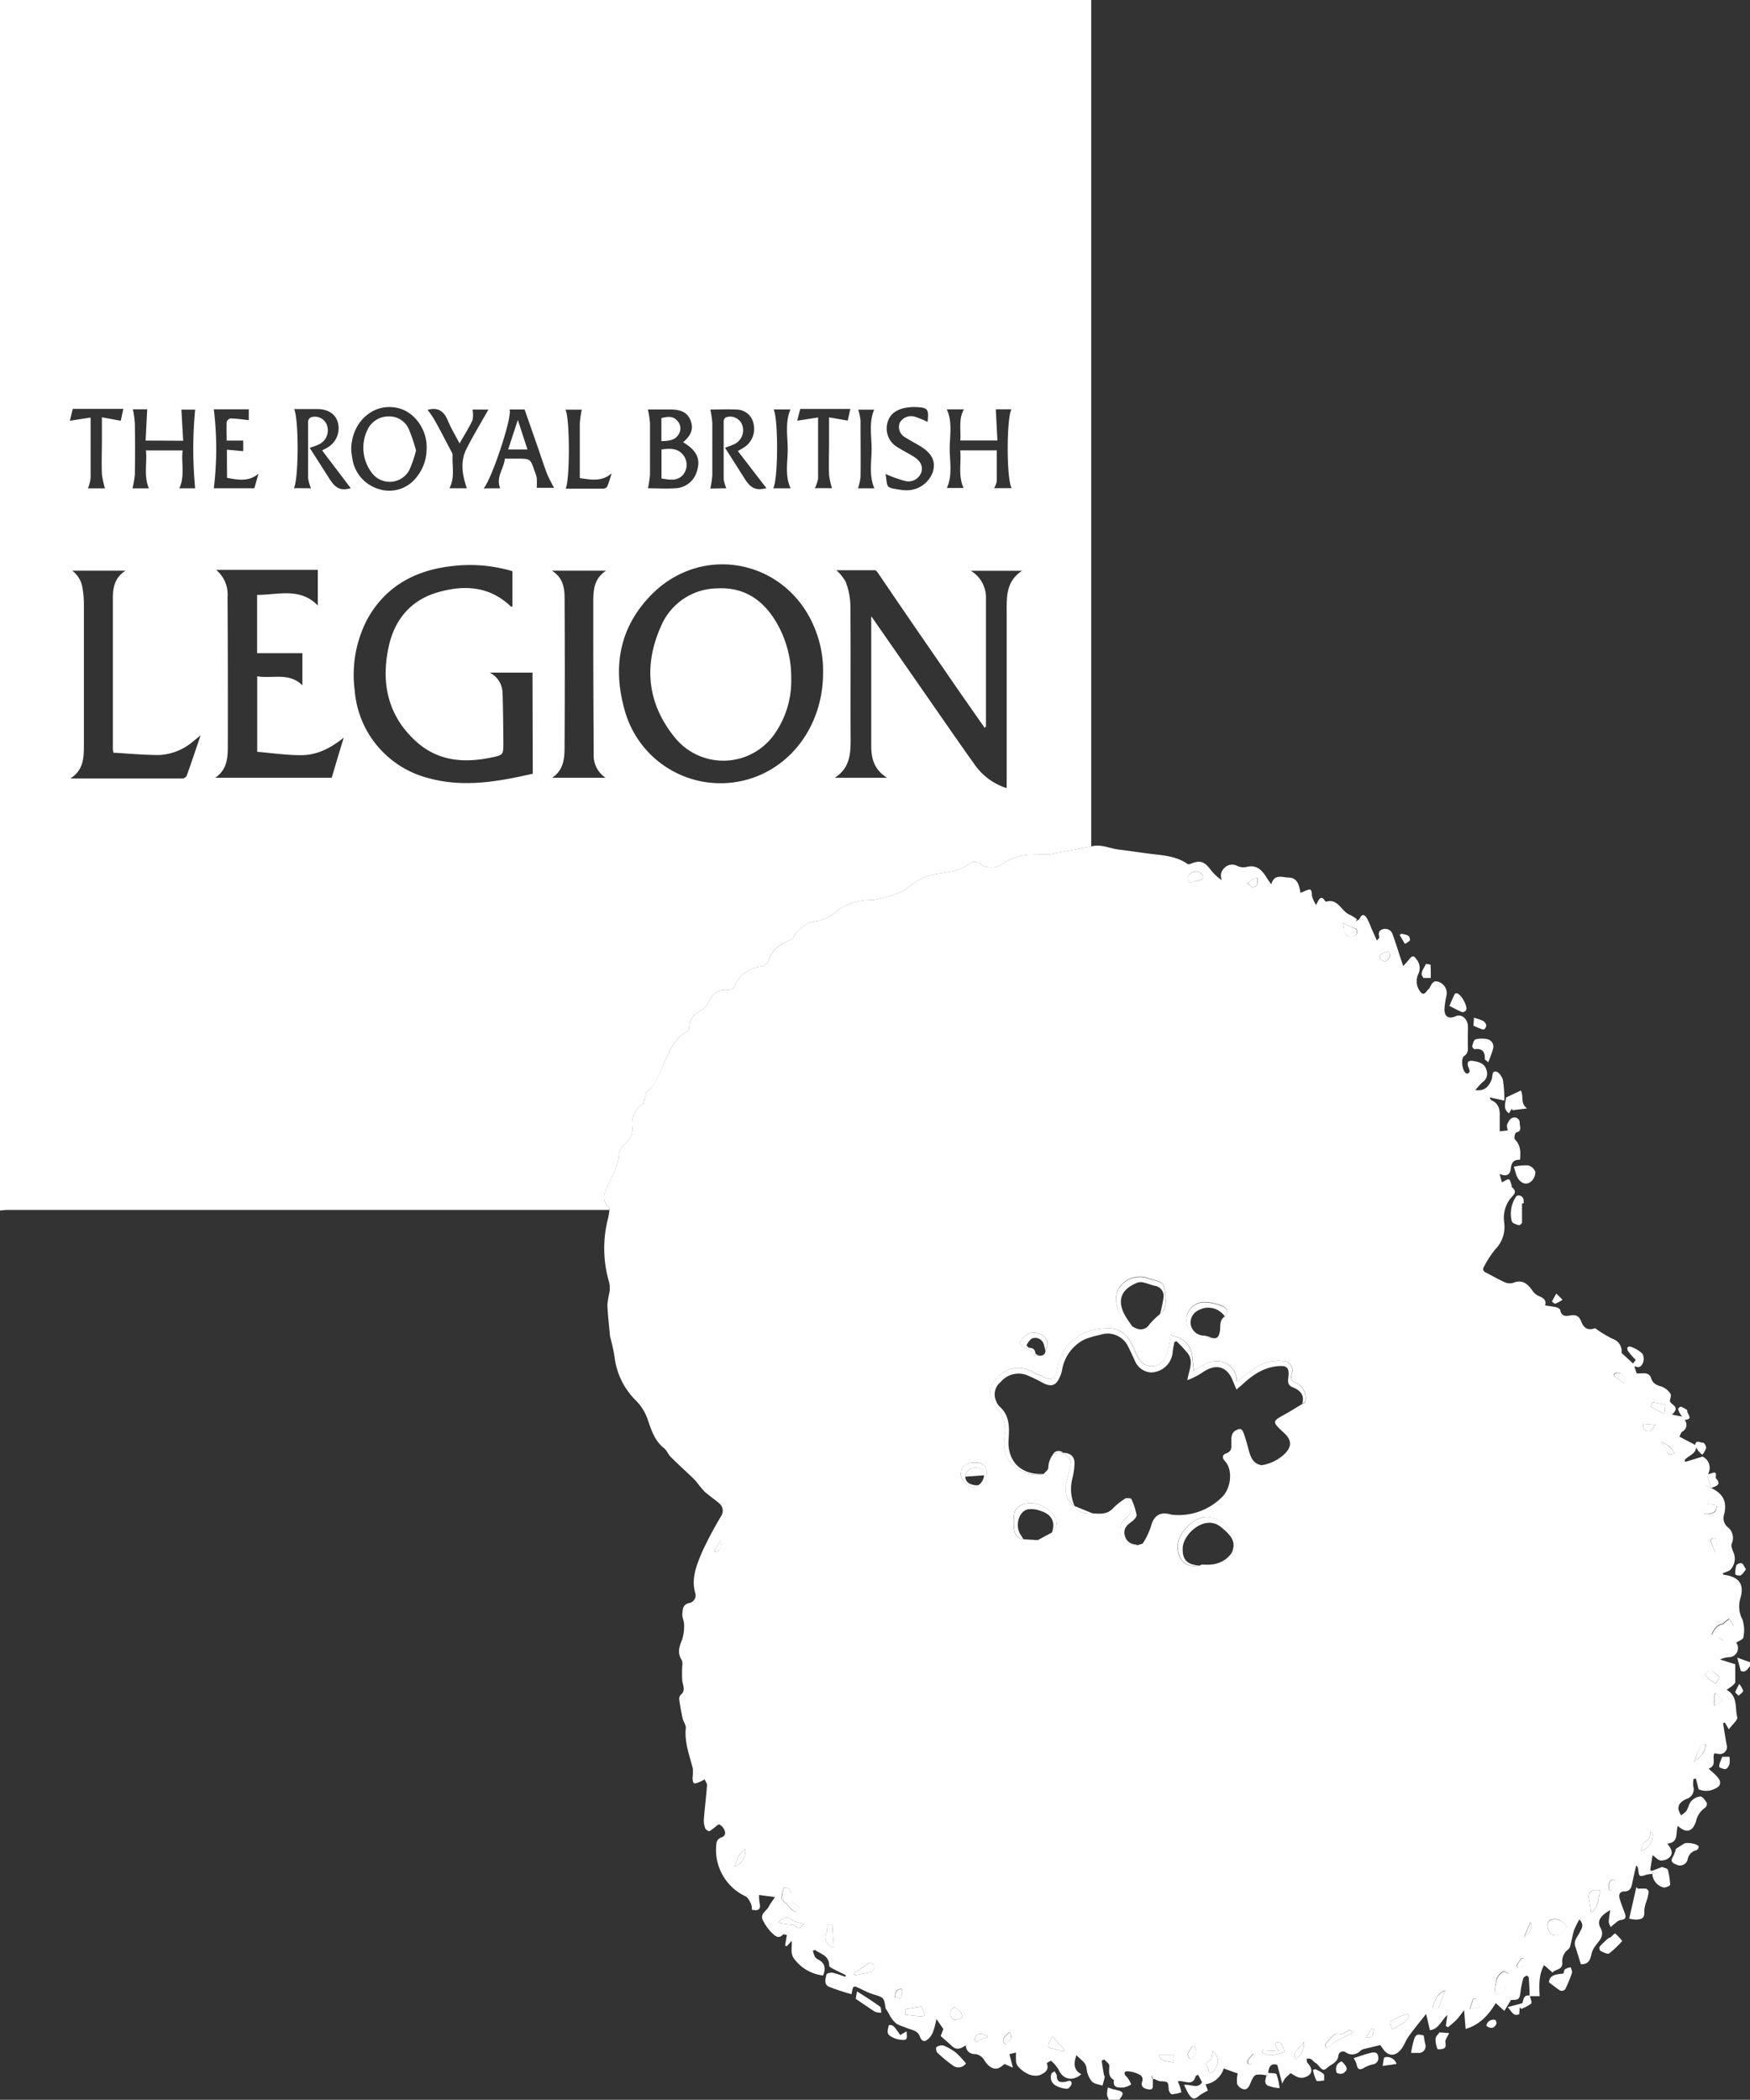 <svg fill="white" id="Layer_1" data-name="Layer 1" xmlns="http://www.w3.org/2000/svg" viewBox="0 0 330.24 396.24"><rect x="0" y="0" width="330.24" height="396.24" fill="#333333" stroke="none"/><defs><style></style></defs><title>rbl</title><path class="cls-1" d="M115,228.32c-.51,0-1,0-1.55,0H1.54c-.51,0-1,.07-1.54.11V0H205.92c0,.4,0,.8,0,1.2V158.55c0,.4,0,.79,0,1.19l-7.6,1.43a2.09,2.09,0,0,1-.34.08c-1.41,0-2.83,0-4.23.08a10.34,10.34,0,0,0-4.53,1.68,3.67,3.67,0,0,1-4.05.15,1.81,1.81,0,0,0-2.38-.08c-1.7,1.32-3.7,1.44-5.71,1.8a10.91,10.91,0,0,0-5.62,2.51,7.76,7.76,0,0,1-2.53,1.38,33,33,0,0,1-3.28.89,3.9,3.9,0,0,1-1,.18,10.88,10.88,0,0,0-7.21,2.43,5.87,5.87,0,0,1-2.73,1.45,6.08,6.08,0,0,0-4.92,3.05,1.54,1.54,0,0,1-.7.66c-1.8.77-3.42,1.67-4,3.78a2,2,0,0,1-1.33,1.16,6.2,6.2,0,0,0-5.19,3.86,1.47,1.47,0,0,1-1.17.64,3.12,3.12,0,0,0-3.51,2,4,4,0,0,1-1.44,1.69c-1.38.79-2.42,1.68-2.36,3.43a.83.83,0,0,1-.38.63c-2.6,1.4-3.49,4-4.59,6.46-.8,1.76-1.34,3.62-3,4.88-.27.22-.3.75-.43,1.14s-.09,1-.35,1.15a4.57,4.57,0,0,0-2,4.52,3.5,3.5,0,0,1-1.23,2.94,3.86,3.86,0,0,0-1.35,2.15c-.09,2.62-1.7,4.62-2.5,6.93a2.51,2.51,0,0,0,.57,3C114.94,227.9,115,228.13,115,228.32ZM155.32,127a20.91,20.91,0,0,0-1.48-8.2c-5.09-13.07-21.21-16.52-31-6.48-5.94,6.08-7.24,13.52-5,21.55a18.75,18.75,0,0,0,25.24,12.53C150.53,143.33,155.32,135.73,155.32,127Zm9.12-10.68,11.71,16.86c2.56,3.67,5.09,7.36,7.7,11a11.7,11.7,0,0,0,6.12,4.55v-1.42q0-15.94,0-31.9c0-2.84-.12-5.72,2.91-7.7h-9.69a5.85,5.85,0,0,1,2.87,5.24q0,12.06,0,24.1c0,.08-.13.16-.25.3-2.7-3.88-5.39-7.69-8-11.54C173.71,119.9,169.67,114,165.6,108c-.12-.17-.34-.39-.52-.39-2.38,0-4.76,0-7.25,0a8.66,8.66,0,0,1,1.74,2.14,13.41,13.41,0,0,1,.9,4.27c.09,8.39,0,16.79.05,25.18,0,2.84,0,5.64-3,7.58h9.89c-2.46-1.53-3-3.66-3-6q0-11.86,0-23.74C164.37,116.89,164.4,116.74,164.44,116.33Zm-63.95,10.61H92.41a4.4,4.4,0,0,1,2.43,3.93c.1,3.08.12,6.15.15,9.23,0,2.37,0,2.39-2.32,2.87-5.08,1.05-9.91.7-14-2.91-5.31-4.72-6.77-10.78-5.42-17.53,1-5.26,4-9.18,9.32-10.73,5-1.46,9.81-1.21,13.85,2.68,0,0,.14,0,.28,0v-6c0-.23,0-.47,0-.68a28,28,0,0,0-11.05-1c-7.08.71-12.86,3.71-16.39,10.16a22.64,22.64,0,0,0-2.32,13.36,18.56,18.56,0,0,0,14,16.55c6.64,1.82,13.13.61,19.6-.85ZM64.86,139.21c-2.42,1.93-5,3.32-8.11,3.3-2.73,0-5.47-.41-8.21-.64V127.62c2.91.49,6-.8,8.52,1.71v-6.07H48.52v-11c4,0,8.09-1.45,11.45,2v-6.72H40.78a6,6,0,0,1,2.16,5.11q.08,13.73.05,27.47c0,2.45.09,5-2.39,6.65h22C63.34,144.24,64.1,141.72,64.86,139.21ZM13.63,107.69a5,5,0,0,1,1.95,3.36,16.82,16.82,0,0,1,.25,2.74c0,9,0,18,0,27,0,2.26-.1,4.56-2.55,6.11,7.25,0,14.2,0,21.14,0a1,1,0,0,0,.8-.48c.87-2.42,1.69-4.87,2.64-7.66l-1.36,1.1A10.64,10.64,0,0,1,30,142.48c-2.86,0-5.72-.28-8.6-.44a7,7,0,0,1-.1-.83c0-9.43,0-18.86,0-28.3,0-2,.31-3.89,2.39-5.22Zm90.51,0c2.07,1.29,2.39,3.17,2.4,5.11q.08,13.85,0,27.7c0,2.3,0,4.68-2.34,6.27h10.07a5.08,5.08,0,0,1-2.23-4.58q-.1-14.32-.08-28.66c0-2.14.11-4.34,2.42-5.84ZM66.27,84.86a15.34,15.34,0,0,0,.22,1.66,7.08,7.08,0,0,0,5.09,5.8,6.46,6.46,0,0,0,6.92-2.14,8.46,8.46,0,0,0,2-5.27c.26-3.58-2.1-7.09-5.33-7.89C70.58,75.88,66.32,79.51,66.27,84.86Zm56,7.28c1.61,0,3.41.12,5.19,0a4.41,4.41,0,0,0,4.09-3.34c.68-2.25-.1-3.81-2.64-5.35,1.54-1.31,2-2.56,1.42-4.07s-1.75-2.08-3.69-2.1c-1.52,0-3,0-4.37,0a19,19,0,0,1,.39,2.58c0,3.24,0,6.48,0,9.71A20.93,20.93,0,0,1,122.28,92.14Zm-94.79-9,.3-5.9H25.08a20.73,20.73,0,0,1,.37,2.66q.07,4.78,0,9.59A17.61,17.61,0,0,1,25,92.16H28.1c-1-2.34-.31-4.77-.56-7.16h6.92c-.28,2.42.48,4.84-.63,7.15h3a77.56,77.56,0,0,1,0-14.85h-2.6l.34,5.87Zm160.44-5.9.3,5.88h-7c.15-2-.37-4,.67-5.87h-3.22c1.11,2.41.55,5,.55,7.43s.56,5-.54,7.41h3.16c-1.07-2.34-.41-4.74-.63-7.1h6.89c0,2,0,3.92,0,5.83a4.13,4.13,0,0,1-.51,1.3h3.33c-1-1.58-1-13.1-.05-14.88Zm-50.85,14.9a6.79,6.79,0,0,1-.51-1.72c0-3.64,0-7.28,0-10.91a1,1,0,0,1,.39-.74,2.42,2.42,0,0,1,3.22,1.81,2.9,2.9,0,0,1-1.77,3.31c-.45.21-.93.36-1.58.61,1.32,2.06,2.54,4,3.81,6,1.18,1.76,2.11,2.08,4,1.62q-2.61-3.39-5.39-7c.57-.34.92-.52,1.24-.74a4.13,4.13,0,0,0,1.72-4.4A3.27,3.27,0,0,0,139,77.29c-1.7-.09-3.42,0-4.95,0a20.74,20.74,0,0,1,.37,2.54c0,3.28,0,6.55,0,9.83a17.39,17.39,0,0,1-.38,2.53Zm-78.39,0a8.05,8.05,0,0,1-.54-1.92c0-3.56,0-7.12,0-10.68a1.05,1.05,0,0,1,.49-.77,2.4,2.4,0,0,1,3.15,1.76A2.92,2.92,0,0,1,60,83.94c-.45.21-.93.35-1.55.58,1.33,2.08,2.56,4,3.83,6,1.18,1.77,2.1,2.08,3.92,1.62L60.79,85c.59-.33.92-.48,1.21-.67a4.2,4.2,0,0,0,1.75-4.62c-.44-1.57-1.82-2.49-3.79-2.51-1.47,0-3,0-4.45,0,.91,2,.85,13.34-.06,14.92Zm35.72,0c-.89-2.09.71-3.69.87-5.59h2.26c2.57,0,2.57,0,3.37,2.4a6,6,0,0,1,.39,1.25,16.34,16.34,0,0,1,0,1.85h3.28a25.88,25.88,0,0,1-1.29-2.51c-.64-1.67-1.18-3.38-1.77-5.07L99,77.28H96.16c.56,1.28-3.24,12.84-4.88,14.88a4.7,4.7,0,0,0,.47,0Zm72.7-2.75c.49,2.81-.16,2.58,3.22,3.1a1.81,1.81,0,0,0,.23,0A5.22,5.22,0,0,0,176,89.15c.68-2.1-.13-3.68-2.62-5.12-.87-.5-1.76-1-2.58-1.51a2.22,2.22,0,0,1-1-2.77,2.49,2.49,0,0,1,2.79-1.13,18.14,18.14,0,0,1,2.45,1c.27-2.49.07-2.74-2.45-2.81a8.5,8.5,0,0,0-1.67.14c-2,.37-3.17,1.39-3.51,3.09a4.08,4.08,0,0,0,2,4.38c1,.63,2,1.12,3,1.74,1.34.84,1.81,1.89,1.44,3a2.58,2.58,0,0,1-3,1.62A25.61,25.61,0,0,1,167.11,89.45ZM42.82,84.86l3.08.28v-2H42.77c0-1.22-.05-2.37,0-3.52a1,1,0,0,1,.7-.65c1.17,0,2.35.2,3.48.32V77.24h-6.6a61.38,61.38,0,0,1,0,14.9H48l.78-2.75c-1.86,1.57-3.88,1.16-5.94.78ZM13.19,79.4l3.91-.61c0,4,0,7.72,0,11.43a8.16,8.16,0,0,1-.5,1.94h3.21a16.16,16.16,0,0,1-.58-2.67c-.09-2.11,0-4.23,0-6.35V78.75l3.56.65.48-2.24H13.73Zm67.5-2.05A17.94,17.94,0,0,1,81.85,79C83,81,84.07,83.12,85.17,85.2a1.37,1.37,0,0,1,.24.66c-.12,2.1.48,4.27-.6,6.28H88.1c-.87-2.51-1.3-5-.06-7.46s2.7-4.86,4.13-7.39h-3a5.35,5.35,0,0,1,0,2c-.68,1.46-1.56,2.83-2.45,4.39-.81-1.57-1.65-2.93-2.24-4.39C83.73,77.53,82.59,76.81,80.69,77.35Zm73.08,14.77H157a15.5,15.5,0,0,1-.55-2.49c-.08-2,0-4,0-6V78.76l3.53.61.48-2.2h-9.45l-.57,2.22,3.94-.61c0,4,0,7.79,0,11.54A7.09,7.09,0,0,1,153.77,92.12Zm-44.36-1.9c0-3.51,0-6.9,0-10.29a19,19,0,0,1,.38-2.62H106.7c.84,1.45.87,13,.06,14.9,2.37,0,4.73,0,7.08,0a.93.93,0,0,0,.75-.39c.33-.81.57-1.66.84-2.5C113.59,90.93,111.56,90.54,109.41,90.22ZM165,92.15c-1.05-2.44-.52-5-.52-7.43s-.54-5,.48-7.41h-3a10.76,10.76,0,0,1,.43,2.07c0,3.55.05,7.1,0,10.65a10.41,10.41,0,0,1-.48,2.12ZM146,77.27c.9,2,.84,13.28-.09,14.88h3.29c-1.13-2.39-.54-4.93-.55-7.39s-.53-5,.51-7.49Z" transform="translate(0)"/><path class="cls-2" d="M209.28,396.24a2.91,2.91,0,0,1-.38-.95,7.23,7.23,0,0,1,.17-1.38l1.05.38c.11,0,.24,0,.35.06,1.61.33,1.73.64.73,1.89Z" transform="translate(0)"/><path class="cls-3" d="M330.24,314.4c-.47.52-.78,1.33-1.74.92-.2-.73-.39-1.46-.67-2.51l2.41.87Z" transform="translate(0)"/><path class="cls-4" d="M115,228.32c0-.19-.06-.42-.18-.54a2.51,2.51,0,0,1-.57-3c.8-2.31,2.41-4.31,2.5-6.93a3.86,3.86,0,0,1,1.35-2.15,3.5,3.5,0,0,0,1.23-2.94,4.57,4.57,0,0,1,2-4.52c.26-.17.23-.76.35-1.15s.16-.92.43-1.14c1.63-1.26,2.17-3.12,3-4.88,1.1-2.43,2-5.06,4.59-6.46a.83.83,0,0,0,.38-.63c-.06-1.75,1-2.64,2.36-3.43a4,4,0,0,0,1.44-1.69,3.12,3.12,0,0,1,3.51-2,1.47,1.47,0,0,0,1.17-.64,6.2,6.2,0,0,1,5.19-3.86,2,2,0,0,0,1.33-1.16c.61-2.11,2.23-3,4-3.78a1.54,1.54,0,0,0,.7-.66,6.08,6.08,0,0,1,4.92-3.05,5.87,5.87,0,0,0,2.73-1.45,10.88,10.88,0,0,1,7.21-2.43,3.9,3.9,0,0,0,1-.18,33,33,0,0,0,3.28-.89,7.76,7.76,0,0,0,2.53-1.38,10.91,10.91,0,0,1,5.62-2.51c2-.36,4-.48,5.71-1.8a1.81,1.81,0,0,1,2.38.08,3.67,3.67,0,0,0,4.05-.15,10.34,10.34,0,0,1,4.53-1.68c1.4-.12,2.82-.05,4.23-.08a2.09,2.09,0,0,0,.34-.08l7.6-1.43c1.82-.51,3.47.38,5.21.59s3.65.5,5.48.74c2.59.35,5.27.39,7.52,2,.11.08.38,0,.55-.05,1.78-.74,2.62-.45,3.78,1.11a9.36,9.36,0,0,0,2.13,2,2,2,0,0,1,.55-2.4,2,2,0,0,1,2.31-.33,2.8,2.8,0,0,0,1.72.23c1.92-.52,2.94.52,3.83,1.94.26.42.56.82.92,1.33.52-2.06,2.13-1.31,3.27-1.28,1.61,0,2,1.4,2.23,2.89l.81-.35c1.2-.51,1.28-.4,1.37.93a6.06,6.06,0,0,0,.77,1.71c.53-1.1.9-2,1.72-.74,0,.05.14.12.2.1,2.28-.64,2.83,1.86,4.43,2.47a7.86,7.86,0,0,1,1.37.86l-.23.41c.27-.2.66-.35.77-.61.41-.94.92-.62,1.28-.08a12.7,12.7,0,0,1,.85,1.87c.33.75.67,1.5,1.09,2.43.3-.4.49-.55.46-.64-.25-.8-.08-1.38.81-1.55a1.47,1.47,0,0,1,1.69,1c.69,1.92,1.27,3.87,2,6l.84-.94c.3-.32.56-.78.92-.88s.63.42.88.72a2.59,2.59,0,0,1,.15,2.71,3.24,3.24,0,0,0,.22,2.92c.55.88.94.91,1.52.08.14-.19.37-.33.47-.53.4-.81.76-1.59,1.91-1a2.23,2.23,0,0,1,1.23,2.6,16,16,0,0,0-.36,2.46c0,1.43.83,1.92,2.13,1.32,1-.45,2.1.34,2.28,1.65a10.1,10.1,0,0,1,0,1.55c0,.73,0,1.47,0,2.2s.18,1.54-.69,2.11c-.68.46-.38,2.76.35,3.26a.48.48,0,0,0,.43,0,.64.64,0,0,0,.27-.45,4.67,4.67,0,0,0-.28-.76c-.28-.93,0-1.27,1-1.1s2.09.42,2.44,1.7a1.93,1.93,0,0,1-.74,2.29,11.52,11.52,0,0,0-1.35,1.5c1.57.21,2.48-.51,3.06-2,.21-.55,0-1.65.83-1.51.53.08,1.17,1,1.31,1.62a25.83,25.83,0,0,1,.27,3.87l-2.77-.62c.12.25.16.47.28.52,1.45.61,1.67,1.81,1.61,3.18,0,.88,0,1.75,0,2.71l1.5-.16c-.05-.44-.22-.84-.1-1.12.2-.47.51-1.08.92-1.23a1,1,0,0,1,1.45,1c0,.6.51,1.49-.69,1.73a1.56,1.56,0,0,0-.26,1.26c1.13,1.1,1.16,2.4,1,3.89-1.14-.06-1.62.5-1.73,1.66-.09,1-.7,1.68-2.12,1,.2.7.33,1.18.45,1.59.56-.26,1-.61,1.29-.55s.36.65.51,1c.06.14,0,.39.07.46,1.21,1,.21,1.51-.36,2.26a6,6,0,0,0-1.09,4.39,6,6,0,0,1-1.68,5.09,18.73,18.73,0,0,0-2.22,3.46.63.63,0,0,0,.22.8c1.25.65,2.47,1.35,3.75,1.93a2.27,2.27,0,0,0,1.61.14c1.75-.72,2.73.18,3.65,1.46a2.93,2.93,0,0,0,1.15,1c.87.36,1.56.76,1.24,1.8.79.13,1.49.19,2.17.36.27.07.66.31.7.53.2,1.18,1,1.16,1.86,1s1.64-.06,2.07,1.1c.56,1.49,1.45,1.73,2.64,1.3a23.14,23.14,0,0,0,3.28,2,2.46,2.46,0,0,1,1.71,2.67l2.25,2.07.22.63.38,1.15c1,.14,2.29-.45,2.74.94.34,1,1,1.29,2,1.57a3.69,3.69,0,0,1,1.63,1.31c.21.27,0,.86-.1,1.3,0,.86,2.19,1.08.38,2.67l2.2.42,0,0,.25.63h0a1.44,1.44,0,0,1-.47,2.15c-.28.17-.38.62-.56.95l.94.5,2.21,1.16,0,.06c.15,1.58-1.49,1.8-2.18,2.74l.14.31,3.25-1a2.34,2.34,0,0,1,1,3.35h0c-1.23,1.55-1.13,1.87.85,2.68h0c1.94,1,2.84,2.39,2.23,4.87a2.21,2.21,0,0,0,.62,2.37,2.61,2.61,0,0,1,.81,3.18c-.2.47.19,1.24.41,1.83a3,3,0,0,1-.8,3.2,6.5,6.5,0,0,1-1.25.49l0,.3c.41.08.82.13,1.21.24,2.11.6,2.78,1.94,2,4.47a5.28,5.28,0,0,0,.47,3.8,6.81,6.81,0,0,1,.16,3.34c-.05.37-.84.65-1.35,1a2.91,2.91,0,0,1,.27.56,1.72,1.72,0,0,1-1.44,2.17,4.8,4.8,0,0,0-1.88.44l2.87.9c0,1,0,2.15,0,3.34,0,.24-.3.49-.51.68s-.61.44-1.12.81c2.17,1.21,1.54,3.39,2,5.14.15.54-.95,1.43-1.58,2.3-.38-.62-.58-1-.77-1.28a1.55,1.55,0,0,0-.32.15c.24,1.48.46,3,.75,4.43a1.39,1.39,0,0,1-1.26,1.38,8.67,8.67,0,0,1-1.14-.15c-.46,1,.52,2.31-1.08,2.9.6.56,1.18,1,1.67,1.59.82.92.63,1.75-.48,2.19a3.53,3.53,0,0,1-3.08.11l-.5-2-.45.05a5,5,0,0,0-.07,1.33,1.9,1.9,0,0,1-1.29,2.45c-.78.38-1.55.88-1.5,1.89a3.85,3.85,0,0,0,.49,1.18,3.78,3.78,0,0,0,1-.78c.37-.58.47-1.36.91-1.85a2.69,2.69,0,0,1,1.73-.91c.42,0,.91.71,1.23,1.19a1,1,0,0,1-.28.9,4.16,4.16,0,0,0-1.77,2.65c-.67,1.95-1.83,2.26-3.41.82-.5,1.2.3,3.12-2,3.34.69.89,1.33,1.82.3,2.7a2.31,2.31,0,0,1-1.6.47c-.46-.06-.86-.57-1.47-1-.17,1-.32,1.92-.44,2.81,0,.06.29.16.44.24a1.48,1.48,0,0,0,0,.21s-.07.06-.07.09a.89.89,0,0,0,.07.19l0,0a6.08,6.08,0,0,0-1.22.17c-1.24.43-1.38.34-1.49-1a1.1,1.1,0,0,0-.39-.76c-.27,1.19-.56,2.38-.79,3.58-.16.79-.52,1.3-1.4,1.32-1,0-1.14.66-.9,1.46s.61,1.76.93,2.63.17,1.2-.84,1.32c-.38.05-.72.44-1.07.69s-.49.42-.73.63a3.41,3.41,0,0,1-.38-1,20.42,20.42,0,0,1,.29-2.21c-1.77,1-2.58,2-1.84,3.36.85,1.54-.27,2.4-1,3.44a4.3,4.3,0,0,0-.71,1.5c-.26,1.4-.81,1.95-2,1.92-.36-1.16-.69-2.26-1.05-3.35s.38-1.75.78-2.57,1-1.43,0-2.54a15,15,0,0,0-1,2c-.31,1-.46,2-.72,2.95a1.17,1.17,0,0,1-.4.71,2.83,2.83,0,0,0-1.11,2.6c0,1.36-1.35,1.07-1.83,1.78-.56-.48-1.11-1-1.62-1.42-.8,1.53-1,3-.82,5.86h-1.9l0,0c0-1.14-.07-2.29-.15-3.42,0-.17-.34-.49-.38-.46-.25.12-.6.29-.66.52a16.52,16.52,0,0,0-.51,2.42c-.2,1.55-.29,1.65-1.81,1.66l-1.26,2.06L282.26,378c-1.33,2.21-3,4.1-5.68,4.87-.1-1.18-.19-2.24-.29-3.53-.59.75-1,1.35-1.48,1.86a18.67,18.67,0,0,1-1.57,1.36l-.4-.25.29-2.07c-1.18,1.07-1.64,2.7-3.29,2.87-.24-1-.46-2-.72-3.06-1.19,1.51-2.28,2.82-3.28,4.21-.59.82-.9,1.86-1.56,2.61-1.18,1.34-2.52,1.09-3.47-.49a3.46,3.46,0,0,0-.38-.45l-2.92.71a1.82,1.82,0,0,0-.74.31,2.11,2.11,0,0,1-2.88.3.88.88,0,0,0-1.33.73c-.18,1.3-1.42,1.57-2.14,2.27-1,1-1.42-.6-2.14-.94-.34-.16-.56-.56-.89-.74s-.55-.06-.83-.08c.06.27,0,.62.2.81,1.16,1.31.88,2.35-.84,2.79a2.24,2.24,0,0,1-1.2-.19,8.1,8.1,0,0,1-1.15-.68,12,12,0,0,0-1.07,1,5.78,5.78,0,0,0-.53,1l-.93-3.55c-1.14-.37-1.54.27-1.69,1.26l-.31.48s-.08.05-.07.08a.48.48,0,0,0,.05.17h0a4.69,4.69,0,0,0-2-.11c-.46.17-.77.89-1,1.44s-.53,1.35-1.26,1.29a1.82,1.82,0,0,1-1.3-1,5.37,5.37,0,0,1,.11-2l-2.65-.94a4.23,4.23,0,0,1-3.5,3l-.64-.49-.69-1.34-.45.25c-.59,2.12-2.1.75-3.37,1,.16.4.29.7.39,1s.19.72.28,1.08a8.23,8.23,0,0,1-1.8.37c-.21,0-.57-.56-.59-.88-.11-1.55-.08-1.52-1.65-1.58a3.68,3.68,0,0,1-1.14-.5l-.27-.53-.21.09.27.63a5.79,5.79,0,0,1,0,.72c-.06.51.19,1.26-.76,1.13s-1.56-.51-1.26-1.48a1,1,0,0,0-.57-1.34,5.12,5.12,0,0,0-2.3-.6c-.61.05-.59.6,0,1.08a4.49,4.49,0,0,1,.79,1.41,4.16,4.16,0,0,1-1.43.57c-.87,0-2.09.19-1.8-1.41-1.15-.63-.91-1.65-.88-2.7,0-.39-.61-.79-.95-1.19l-.5.24c.13.85.26,1.69.41,2.54,0,.19.19.39.16.55-.1.55-.27,1.09-.41,1.62-.7-.25-1.6-.31-2-.79a4.48,4.48,0,0,1-1-2.41c-.13-1.31-1.17-1.65-1.91-2.57-.58,1.61-.54,2.81.91,3.61-1.61,1.42-3.47,1-4.25-.8a6,6,0,0,0-1.45-1.71c-.07-.07-.83.41-.82.44.59,1.42-.64,1.94-1.4,2.28a3.44,3.44,0,0,1-2.36-.36,5.78,5.78,0,0,1-1.73-1.41,1.71,1.71,0,0,1-.31-1,15.29,15.29,0,0,1,0-1.53l-1.24.31c.2.77.38,1.47.65,2.54l-1.6-.69a4.56,4.56,0,0,1-1,.74c-1,.44-2-.18-2.8-1.46a2.33,2.33,0,0,0-1.53-1.13c-1.15,0-1.79-.42-2-1.67-.88.65-1.69.95-2.53.17-.65-.61-1.34-1.19-2.17-1.92l.51-1.32L176.71,381a16.34,16.34,0,0,1-.65,2.48,3.4,3.4,0,0,1-1.17,1.51c-.65.42-1.06,0-1.33-.74-.43-1.19-1.75-1.18-2.7-1.66a11.45,11.45,0,0,1-1.64-.66A5.35,5.35,0,0,1,168,380.5a11.4,11.4,0,0,0-.88-1.49c-.3-2.09-.31-2.06-2.39-2.68a16.25,16.25,0,0,1-2.28-1c-1.47-.7-1.47-.71-1.75,1a43.36,43.36,0,0,1-4.26-1.41c-1-.45-.67-1.51-.47-2.33.05-.2.79-.39,1.16-.32a20.52,20.52,0,0,1,2.37.78l.13-.31c-.86-.43-1.73-.84-2.58-1.29-.22-.12-.58-.33-.58-.49.06-1.92-1.59-2.2-2.69-3l-.39.17a6.73,6.73,0,0,0,.39,1.12,1.55,1.55,0,0,0,.64.54c1.25.65,1.45,1.63.9,3a7.86,7.86,0,0,1-5.22-2.85c-1.12-1.24-.58-2.37-.7-3.68l-.92,1-.33-.1.34-2c-.13,0-.61-.23-.72-.1-.92,1-1.63.12-2.15-.35a8.65,8.65,0,0,1-1.62-2.28c-.68-1.24.63-1.78,1.06-2.62.3-.59.73-1.12,1.18-1.82l-3-.39a8.69,8.69,0,0,0,.1,1.51c.27,1.17-.18,1.56-1.45,1.27a3.07,3.07,0,0,0-.15-1.08c-.28-.54-.6-1.25-1.08-1.46a9.67,9.67,0,0,1-5.44-10.14,1.34,1.34,0,0,1,.75-.9c.74-.21,1-.66.8-1.28a2.19,2.19,0,0,0-1-1.22c-.25-.1-.78.49-1.19.77s-.55.49-.82.48a1,1,0,0,1-.69-.58,4,4,0,0,1-.25-1.59c.17-2.17.44-4.33.6-6.49,0-.36-.29-.74-.45-1.11a7.48,7.48,0,0,1-1,.51c-.31.12-.78.34-1,.21s-.27-.63-.28-1a9.51,9.51,0,0,0,.05-1.76c-.62-2.51-1.61-4.93-1.32-7.62.06-.59-.47-1.23-.61-1.87-.26-1.17-.47-2.35-.63-3.53a1.09,1.09,0,0,1,.26-.87c1-.83.44-1.74.31-2.68a21.8,21.8,0,0,1,0-2.8,2.19,2.19,0,0,0-.1-1.1c-.85-1.31-.5-2.49.05-3.81a8.18,8.18,0,0,0,.39-2.94c0-.64-.38-1.31-.33-1.94.07-.81.06-1.76,1.2-2.05a1.49,1.49,0,0,0,1.19-2.06c-.72-2.78.37-5.3,1.4-7.73a72.44,72.44,0,0,1,3.52-6.62,1.82,1.82,0,0,0-.43-2.5c-.88-.75-1.86-1.39-2.71-2.17a23.45,23.45,0,0,1-1.55-1.88,13.76,13.76,0,0,0-1.08-1.08c-1.24-1.19-2.52-2.35-3.74-3.57-.48-.49-.74-1.24-1.27-1.65-1.83-1.45-2.42-3.55-3.13-5.6a9.6,9.6,0,0,0-2.17-3.39,13.82,13.82,0,0,1-4-8.07,32,32,0,0,0-.78-3.67,2.36,2.36,0,0,1-.1-.46c-.18-2-.41-3.91-.49-5.87a18.77,18.77,0,0,1,.4-2.4,4.68,4.68,0,0,0-.07-1.83,22.53,22.53,0,0,1-.22-12A12.33,12.33,0,0,0,115,228.32Zm99.28,22.31h0l.53.18a1.94,1.94,0,0,0,2.1-.89,15.3,15.3,0,0,1,2-1.95c1.27-.93,1.12-2.32,1-3.59-.22-2.32-.38-2.4-2.66-3-.31-.08-.61-.19-.91-.3a4.69,4.69,0,0,0-5.41,2.38c-1,2.43.56,6.15,2.85,6.91h0Zm-17,4.3c.63-1.23.47-2.35-.44-2.9-1.78-1.09-3-.73-4.44,1.34.43,1.34,2.38.93,2.71,2.42,0,.09.63,0,1,.05C196.73,255.86,197.22,255.66,197.3,254.93Zm3.31,19.21,0,0c.65.58,1.58,1,1.42,2.1s-.48,2.22-.72,3.34c-.47,2.16.06,3.78,1.49,4.6h0c.74,1.43,2.06,1.42,3.4,1.39,1.46.13,2.85.25,4-1.09a13.87,13.87,0,0,1,2.28-1.77,2.22,2.22,0,0,1,.07,3.69,3.1,3.1,0,0,0-.83,3.85c.61,1.32,1.8,1.22,2.92,1.36.38-.16,1-.21,1.12-.49a13.53,13.53,0,0,0,1.49-3.18c.48-1.85,1.63-2.68,3.48-2.2a4.67,4.67,0,0,0,1.05.15,11.55,11.55,0,0,0,9-3.54c1.55-1.65,1.91-5,.42-6.59-.69-.74-.42-1.28.18-1.48,1.2-.4,1-1.28,1-2.12,0-1.05,0-2,1.24-2.39.48,1.4,1,2.79,1.4,4.22.43,1.71,1.38,2.6,3.18,2.49a8,8,0,0,0,4.11-2c1.37-1.26,1.56-2.5.3-3.8-.32-.33-.68-.63-1-.95-1.38-1.31-1.31-1.63.33-2.53,1.34-.72,2.63-1.54,3.94-2.32.15-.1.41-.16.45-.28a3.19,3.19,0,0,0-1.61-3.59c-1-.42-1.25-.87-.87-1.9a1.77,1.77,0,0,0-1.38-2.26,8,8,0,0,0-5.48,1.21c-1.21.8-2.35,1.72-3.56,2.61a3.87,3.87,0,0,0-2.23-3.51c-1.64-.73-3.27-.14-4.73.81-.34.22-.7.41-1.14.66-.11-.91-.22-1.62-.28-2.33-.21-2.47-1.49-3.86-4.14-4.33-.07.54-.11,1.08-.22,1.62a11.52,11.52,0,0,1-.51,2.18,2.91,2.91,0,0,1-4.46,1.5,6.41,6.41,0,0,1-1.62-2.63c-.86-1.91-1.93-3.62-4.17-3.94a13.17,13.17,0,0,0-3.18.19,8.83,8.83,0,0,0-7.2,7.33c-.21,2-1.08,2.39-2.8,1.53-.5-.25-1.05-.39-1.53-.67a5.25,5.25,0,0,0-6.38.33c-2.41,1.89-2.55,4-.57,6.4a6.25,6.25,0,0,1,1.35,5c-.32,2.06-.18,3.93,1.56,5.56a6.06,6.06,0,0,0,5.8,1.78c.3-.39.89-.8.86-1.17a4.38,4.38,0,0,1,1-2.66Zm-7.47,16.33,2.71.17,2.65-1.43a2.15,2.15,0,0,0,.57-2.9,5.31,5.31,0,0,0-4.71-2.63c-1.49,0-2.75.72-2.94,1.94a12.09,12.09,0,0,0,0,3.18,1.91,1.91,0,0,0,1.73,1.67l0-.06Zm33.19,5,.51-.24c2.14.19,4.06-.18,5.48-2,.31-.44.85-.87.89-1.34a4.87,4.87,0,0,0-1.34-3.49,5.54,5.54,0,0,0-3.62-2.09c-2.58-.48-6.3,2.93-6,6,.24,2.29,1.74,3.64,4.07,3.15Zm2.4-43c.91.22,1.23-.1,1.46-1.06s-.2-2.28,1-3c.65-.84.5-1.56-.56-2a9.88,9.88,0,0,0-2.87-.7,3.44,3.44,0,0,0-3.41,5.14,3.05,3.05,0,0,0,1.65,1.34A11.92,11.92,0,0,0,228.73,252.5Zm-47.42,25.65a2.78,2.78,0,0,0,2.77,2.55c1.19,0,2.11-1.23,2.12-2.87,0-1.17-.73-1.81-2.13-1.83C182.32,276,181.33,276.74,181.31,278.15Zm143.83,31.38a6.65,6.65,0,0,1,.45-1,7.68,7.68,0,0,1,.84-1c.25-.24.79-.57.76-.64a11.61,11.61,0,0,0-.93-1.39l-.81.61c-.14.11-.25.31-.4.34-1.15.21-1.61,1.07-2.05,2,.38.15.72.26,1,.41S324.65,309.26,325.14,309.53Zm-31.47,55.72c.77,0,1.9-1,1.88-1.6s-1.12-1.5-2.13-1.46c-.84,0-1.43.28-1.36,1.32S292.72,365.26,293.67,365.25Zm-11.69,11c1.52.1,2-.18,2.09-1.2a12,12,0,0,1,.45-1.6c.08-.33.26-.8.12-1s-.8-.49-1-.37a2.78,2.78,0,0,0-1.16,1.27A17.48,17.48,0,0,0,282,376.27Zm-134.06-20c-.14.55-.28,1-.38,1.53,0,.22-.08.54,0,.67.54.61,1.2,1.13,1.71,1.76.71.86,1.13.52,1.62-.24-.77-.56-1.72-.85-1.61-2.12C149.32,357.56,149.34,356,147.92,356.23Zm9.45,11.3-.29-4.38H156c0,.54.19,1.13,0,1.47A2,2,0,0,0,157.37,367.53ZM302,356.76c-1.84-.35-2.46.32-2.08,2,.16.68.2,1.39.32,2.19C301.79,359.94,301.56,358.22,302,356.76ZM228.9,387.05c-.17.63-.17,1.61-.51,1.74-1.33.5-.36,1.26-.34,1.88,0,.18.26.51.36.5a1,1,0,0,0,.63-.37C229.9,389.55,230.29,388.5,228.9,387.05Zm26.43-3.52c-.42-.34-.6-.54-.65-.52a7.89,7.89,0,0,1-1.27.74c-.47.13-1.15-.18-1.48.06a11.3,11.3,0,0,0-1.76,1.89c-.1.12,0,.42,0,.63a2,2,0,0,0,.62-.15c.38-.26.69-.63,1.08-.85C253,384.73,254.08,384.18,255.33,383.53Zm-84.45-4.4v1.08c3.22.37,3.22.37,3.64.08l-.59-1.66Zm95.05,1.37-.25-.44c-.47.15-.95.27-1.42.44a5.29,5.29,0,0,0-.82.42c-.39.22-1.09.43-1.11.68a3.58,3.58,0,0,0,.41,1.36c1-.57,1.73-.93,2.39-1.4A4.54,4.54,0,0,0,265.93,380.5Zm-27.65,6.38-.07.56a7.62,7.62,0,0,0,1.44.37,6.58,6.58,0,0,0,1.51-.23c.43-.09.85-.22,1.28-.33a9.38,9.38,0,0,0-.61-1.53,1.09,1.09,0,0,0-.82-.34c-.11,0-.37.44-.32.63a4.4,4.4,0,0,0,.65,1.05Zm-77.16-14.47.21.33,3.34-.64c.5-1.27.5-1.27-.57-1.75Zm163-88.37c-.84-.1-1.39-.15-1.93-.25s-1.18-.09-1,.76c.08.42.3,1.13.5,1.15a2.93,2.93,0,0,0,1.84-.33C323.86,285.09,324,284.36,324.08,284ZM197.85,386.38l2.92.76.15-.3-1.63-1.79-.68-.75a11.33,11.33,0,0,0-.65,1.18A3.62,3.62,0,0,0,197.85,386.38Zm-46.09-23.32a7.28,7.28,0,0,1-2.21-.7c-1.1-.83-1.89-.48-2.71.45a17.36,17.36,0,0,0,2.67.39,1,1,0,0,1,.59.21C150.77,364.29,151.11,363.58,151.76,363.06Zm28.31,15.69a1.42,1.42,0,0,0-.13,2.38c.37.2,1.09-.15,1.6-.37a1.76,1.76,0,0,0-.23-1.07A6.11,6.11,0,0,0,180.07,378.75Zm47-213v-.47c-.33-.29-.64-.78-1-.82-1.08-.12-2,.6-1.91,1.39.19,1.32,1.12.26,1.68.38C226.19,166.33,226.65,166,227.06,165.77Zm97.45,150.76a9.88,9.88,0,0,0-1.16-1,1.12,1.12,0,0,0-.88-.17,1.08,1.08,0,0,0-.64.7c0,.2.33.48.54.7a3.54,3.54,0,0,0,.52.42l.85.58ZM271.43,379l1.3-3.39c-1.79.69-2,2.07-2.41,3.34Zm-18-204.81c.11.57.16,1,.27,1.39.3,1.1.91,1.43,2,1a.88.88,0,0,0,.41-.59c0-.23-.06-.63-.22-.72C255.1,174.92,254.32,174.61,253.43,174.21ZM221.51,387.73h-2.82c.36,1.57,1.74,1.12,2.82,1.57Zm88.14-38.46a3.07,3.07,0,0,0,2.24-3.25c0-.14-.31-.29-.47-.44a1.92,1.92,0,0,1-1.11,2.08C310,347.82,309.91,348.58,309.65,349.27ZM246,385.3c-.38,1.15-2.23,1.62-1.57,3.3A3.2,3.2,0,0,0,246,385.3ZM138.72,352.24a3.18,3.18,0,0,0,1.92-3.3,6.36,6.36,0,0,0-1.22,1.21A10.53,10.53,0,0,0,138.72,352.24Zm175.56-87.17-2.49-.47-.25.86,2.57,1.4ZM186.46,384.41c-1.05-.82-2-.82-2.41,0-.47,1,.55,1.06.32.7Zm125.9-115.53-1.47-.15-.82-.06c.07.4,0,.93.24,1.17a1.21,1.21,0,0,0,1.13.25C311.8,269.92,312,269.41,312.36,268.88Zm7.33,63.6c1.11-.88,2.07-1.7,2.23-3.37-.49.17-.94.2-1,.39C320.45,330.43,320.11,331.4,319.69,332.48ZM316,274.26a8.15,8.15,0,0,0-1-1.35,8.68,8.68,0,0,0-1.5-.82c.31.64.85,1,1,1.52C314.72,274.75,315.36,274.45,316,274.26ZM262,179.59a4.75,4.75,0,0,0-1.41.46.9.9,0,0,0-.16.88c.28.27.93.6,1.08.48C262.09,181,262.69,180.39,262,179.59Zm-36.64,206.5-.37.06a9.35,9.35,0,0,0-.83,1.38c-.09.21.08.58.22.82a.64.64,0,0,0,.5.17,5,5,0,0,0,.84-1.38C225.83,386.85,225.52,386.45,225.39,386.09Zm10-219.47c.34.3.61.69,1,.79a1,1,0,0,0,.87-.44,4.14,4.14,0,0,0,.09-1.33,5,5,0,0,0-.88.29C236.13,166.1,235.84,166.33,235.41,166.62Zm88.12,155.27,1.56-1-1.27-1.39-.29.23Zm.17-28.74a12.13,12.13,0,0,0,.28-1.52,3.46,3.46,0,0,0-.13-1.2c0-.13-.43-.25-.61-.2s-.44.36-.41.47C323.09,291.54,323.42,292.37,323.7,293.15Zm-45.18,84-.5.08-.63,1.92,1.9-.4Zm28-116.12c.19-1.31-.4-2.06-1.35-2a.88.88,0,0,0-.56.31c-.06.08.06.4.18.49C305.32,260.26,305.87,260.6,306.54,261.05Zm-116,122.43c-1.4,1.28-1.49,1.6-.66,2.42C190.13,385.12,191.44,384.73,190.51,383.48Zm-55.66-90.86.18.32c.33-.23.82-.38.95-.69a6.37,6.37,0,0,0,.23-1.6H136C135.6,291.31,135.22,292,134.85,292.62Zm152.84,77-.52-.1c-.33.45-.65.91-1,1.37l.2.36c.43-.09,1.05,0,1.24-.3S287.69,370.07,287.69,369.62Zm17.23-14.75c-.77-.45-1.12.12-1.29.66a3.44,3.44,0,0,0,.15,1.28l.28-.1Zm-68.06,32.88-.38-.16c-.33.41-.69.81-1,1.25a.75.75,0,0,0,0,.62c.23.07.67.09.73,0A16.11,16.11,0,0,0,236.86,387.75Zm-66.64-12.41c-1.14,0-1.28.74-1.3,1.56C170.21,377.22,170.21,377.22,170.22,375.34Zm118.61-12.62c-.41,1-.81,1.94-1.19,2.83C288.89,364.59,289.3,363.61,288.83,362.72ZM259.3,383l-.37-.24-1.16,1.71C259.45,384.65,259,383.52,259.3,383Zm-62,3.17-.55-.09v0Z" transform="translate(0)"/><path class="cls-5" d="M307.44,362.07l1.35-5.94.32.29a8.79,8.79,0,0,1,1.54,0,.77.77,0,0,1,.47.6,8.9,8.9,0,0,1-.36,1.59,7.14,7.14,0,0,0-.47,1.9c.09,1.41-.3,1.69-1.6,1.74A9,9,0,0,1,307.44,362.07Z" transform="translate(0)"/><path class="cls-5" d="M316.25,348.9c.69-.46,1.15-.72,1.56-1s2.6,0,2.75.59a.79.79,0,0,1-.43.67,2.11,2.11,0,0,0-1.65,1.69,1.47,1.47,0,0,1-2.16,1c-.73-.27-1.18-.63-.6-1.5A5.46,5.46,0,0,0,316.25,348.9Z" transform="translate(0)"/><path class="cls-5" d="M182.29,389.39a1.73,1.73,0,0,1-2.44.41,24.52,24.52,0,0,1-3-2.49c-.2-.2-.26-.94-.14-1A1.77,1.77,0,0,1,178,386a9.65,9.65,0,0,1,2.4,1.36A18.12,18.12,0,0,1,182.29,389.39Z" transform="translate(0)"/><path class="cls-6" d="M288.17,209.17l-2.77.34-.06-.34-.6.93c-1.21-.91-.6-2-.53-3l2.78-1.31C287.61,206.87,286.8,208.16,288.17,209.17Z" transform="translate(0)"/><path class="cls-6" d="M287.22,227.09c0,1.21,0,2.43,0,3.64,0,.19-.48.53-.63.48-.47-.15-1.2-.38-1.29-.72a5.7,5.7,0,0,1,.75-4.61c.33-.52,1.2-.29,1.43.36a3.87,3.87,0,0,1,.06.84Z" transform="translate(0)"/><path class="cls-5" d="M280.86,200.46c-.45-.39-.67-.49-.66-.59.06-1.37-.45-2.1-1.95-1.87-.12,0-.47-.43-.43-.58.13-.47.31-1.2.62-1.28a4.65,4.65,0,0,1,2.37,0,1.43,1.43,0,0,1,.94,1.79C281.55,198.7,281.22,199.46,280.86,200.46Z" transform="translate(0)"/><path class="cls-5" d="M292.3,374.08c.11-1.45,1.42-1.51,2.74-1.65.09-.28.1-.68.31-.83a3.22,3.22,0,0,1,1.07-.36c.08.36.32.78.22,1.08a25.14,25.14,0,0,1-1.28,3.09,1,1,0,0,1-.87.27C293.8,375.26,293.17,374.73,292.3,374.08Z" transform="translate(0)"/><path class="cls-5" d="M285.68,220.17a10.41,10.41,0,0,1,2.68-.25,2,2,0,0,1,1.37,1.21,2.37,2.37,0,0,1-.77,1.81c-1,.88-2.26.28-2.81-1.2C286,221.24,285.84,220.71,285.68,220.17Z" transform="translate(0)"/><path class="cls-5" d="M311.75,353.25a1.48,1.48,0,0,1,0-.21l1.86-.71a.26.26,0,0,1,.12,0c.33.16.9.26,1,.5a13.38,13.38,0,0,1,.44,2.88c0,.15-.77.49-1.18.48a2.77,2.77,0,0,1-2.18-2.67l0,0,.22-.1Z" transform="translate(0)"/><path class="cls-6" d="M306.13,366.28a19.25,19.25,0,0,1-2.47,2.35c-.31.2-1.12-.23-1.64-.48a.83.83,0,0,1-.16-.8,16.14,16.14,0,0,1,1.63-1.57c.1-.1.29-.09.4-.18.33-.25.85-.8.9-.75A11.78,11.78,0,0,1,306.13,366.28Z" transform="translate(0)"/><path class="cls-5" d="M255.45,388.39c1-.32,2.1-.73,3.25-1,.58-.14,1.3-.19,1.39.77a1.2,1.2,0,0,1-1.06,1.42,5.92,5.92,0,0,0-1.55.59c-.91.56-1.29.4-1.49-.66A4.56,4.56,0,0,0,255.45,388.39Z" transform="translate(0)"/><path class="cls-6" d="M226.87,392.86l.64.49.43,1.17a10.91,10.91,0,0,0-1.52.86c-1,.87-1.4.86-2.14-.27a16.49,16.49,0,0,1-.83-1.68C224.79,393.28,226.09,394.3,226.87,392.86Z" transform="translate(0)"/><path class="cls-2" d="M161.48,377.19l.24-1.4c1.6,1,3,1.91,4.35,2.88.23.17.17.75.24,1.14a3.28,3.28,0,0,1-1.17-.16C164,378.92,162.84,378.11,161.48,377.19Z" transform="translate(0)"/><path class="cls-6" d="M273.52,189.82c.25-.58.6-1.42,1-2.23,0-.09.28-.16.41-.14.78.12,2.08,2.44,1.74,3.17a.85.85,0,0,1-.74.38C275.19,190.71,274.5,190.32,273.52,189.82Z" transform="translate(0)"/><path class="cls-3" d="M308.35,258l-.22-.63.54-.76a11.62,11.62,0,0,1-1.46-1.69c-.36-.64.13-1,.67-.72a5.7,5.7,0,0,1,2.06,1.26,2,2,0,0,1,.1,1.72c-.18.43-.64,1.14-1.44.64C308.57,257.81,308.44,257.94,308.35,258Z" transform="translate(0)"/><path class="cls-5" d="M268.68,384.12a13.93,13.93,0,0,0,.29,1.66,1.27,1.27,0,0,1-1.05,1.62c-.61,0-1.23,0-1.64,0a18.17,18.17,0,0,1,.66-2.83C267.36,383.57,268.2,384.06,268.68,384.12Z" transform="translate(0)"/><path class="cls-2" d="M288.68,376.55c.11.53.47,1.32.26,1.54a6.59,6.59,0,0,1-1.88,1l-.28-.31-.08,1.31c-1.07.49-1.4-.43-2.17-1.33l2.7-.72c.32-.37.09-1.7,1.48-1.45Z" transform="translate(0)"/><path class="cls-2" d="M199,390.86c.18.35.43.61.43.88,0,1.19.72,1.26,1.61,1.11.46-.07,1.11-.52,1.19.32,0,.33-.57,1-.84,1a5,5,0,0,1-2.24-.65,1.78,1.78,0,0,1-.72-2.19C198.46,391.18,198.71,391.07,199,390.86Z" transform="translate(0)"/><path class="cls-6" d="M271.69,383.53l1.78.13c-.3.67-.77,1.22-.71,1.72s.19,1.07-.51,1.26c-.32.09-1,.13-1,0a4.91,4.91,0,0,1-.35-1.9c0-.45.52-.85.8-1.27Z" transform="translate(0)"/><path class="cls-2" d="M167.75,382.14c.8,0,.8,0,2.14,1.89l1.2-.7c0,.61.13,1.1-.05,1.41s-.69.2-1.06.17a3.65,3.65,0,0,1-1.25-.31C167.4,384,167.3,383.71,167.75,382.14Z" transform="translate(0)"/><path class="cls-2" d="M239,391.43l.31-.48c0,.08,0,.21.07.22.53.09,1.36,0,1.51.28a10.72,10.72,0,0,1,.57,2.6,7.7,7.7,0,0,1-2.24-.49c-.71-.42-.42-1.22-.21-1.89h0l.18,0Z" transform="translate(0)"/><path class="cls-3" d="M322.91,280.81h0c-.28-.89-.56-1.79-.85-2.68h0a2.25,2.25,0,0,0,.58,0c.61-.17,1.4-.69,1.12.65a.16.16,0,0,0,0,.12C325,280.24,323.77,280.44,322.91,280.81Z" transform="translate(0)"/><path class="cls-2" d="M326.37,331.52a5.08,5.08,0,0,1,0,1.37c-.11.36-.39.84-.69.93s-.82-.14-1.2-.3c-.08,0-.05-.43,0-.63.13-.42.31-.82.52-1.37Z" transform="translate(0)"/><path class="cls-2" d="M270,184.56h-1.36c-.86-1,.12-1.78.41-2.62a2.18,2.18,0,0,1,.91.12C270,182.86,270,183.67,270,184.56Z" transform="translate(0)"/><path class="cls-2" d="M278.05,193.55l.1-1.5a11.3,11.3,0,0,1,1.63.56,1.39,1.39,0,0,1,.68.79,1,1,0,0,1-.39.85c-.23.1-.62-.11-.93-.22S278.46,193.73,278.05,193.55Z" transform="translate(0)"/><path class="cls-3" d="M329.48,296.15c-.38.46-.61.93-1,1.13a1.46,1.46,0,0,1-1-.15,4.3,4.3,0,0,1,.19-1.75,1.07,1.07,0,0,1,1-.38C329,295.15,329.13,295.64,329.48,296.15Z" transform="translate(0)"/><path class="cls-6" d="M319.88,272.79l0-.06c.17-1.2,1-.38,1.58-.49a1.52,1.52,0,0,1,.51,1,4.09,4.09,0,0,1-.73,1.29,6.24,6.24,0,0,1-.74-.71A12.22,12.22,0,0,1,319.88,272.79Z" transform="translate(0)"/><path class="cls-2" d="M253.21,389c.7.76,1.56,1.5.19,2.28a1.4,1.4,0,0,1-1.18-.15C252,390.27,252.08,389.4,253.21,389Z" transform="translate(0)"/><path class="cls-2" d="M317.73,268h0l-.25-.63,0,0a4,4,0,0,1-.35-.46,3.86,3.86,0,0,1-.46-1c0-.13.39-.49.51-.46a5.48,5.48,0,0,1,1.17.62c.09.06,0,.31.09.45C319.06,267.72,319,267.79,317.73,268Z" transform="translate(0)"/><path class="cls-2" d="M248.18,390.47a6.13,6.13,0,0,1,1.57.88c.23.24.1.84.13,1.27-.51,0-1.31.23-1.46,0a7,7,0,0,1-.65-2Z" transform="translate(0)"/><path class="cls-3" d="M263.54,389.49l-2.63.37c.15-.69.19-1.59.38-1.62A1.87,1.87,0,0,1,263.54,389.49Z" transform="translate(0)"/><path class="cls-6" d="M264.47,176.19c.67.22,1.63.12,1.6,1.2,0,.25-.62.49-.95.74l-1-1.71Z" transform="translate(0)"/><path class="cls-3" d="M294.86,245.27a6.81,6.81,0,0,1-1.37.75c-.16,0-.62-.37-.6-.43.23-.51.53-1,.81-1.48Z" transform="translate(0)"/><path class="cls-3" d="M328.09,320c-.31-.33-.68-.59-.63-.7a11.35,11.35,0,0,1,.76-1.52,4.82,4.82,0,0,1,.74,1.29C329,319.27,328.48,319.6,328.09,320Z" transform="translate(0)"/><path class="cls-2" d="M280.49,382.28a1.32,1.32,0,0,1,1.67-1.09c.13,0,.3.58.21.76C281.94,382.83,281.29,382.88,280.49,382.28Z" transform="translate(0)"/><path class="cls-6" d="M271.71,383.51l-.15-.06.13.08Z" transform="translate(0)"/><path class="cls-7" d="M245.75,264.87c.47-1.66-.44-2.54-1.81-3.08-1.17-.47-.84-1.43-.78-2.25.09-1.26-.27-1.81-1.54-1.76-2.87.09-5.1,1.55-7.12,3.44-.36.33-.75.62-1.17,1-.28-.68-.49-1.17-.69-1.67-1.1-2.76-3.25-3.31-5.74-1.54a13.67,13.67,0,0,1-2.83,1.44c.23-1.78,1.28-3.46.05-5.1a28.21,28.21,0,0,0-2.12-2.26l-.39.18c-.11.64-.26,1.28-.32,1.93a4.18,4.18,0,0,1-4.18,3.79,3.57,3.57,0,0,1-3-2.32c-.45-.93-.85-1.87-1.33-2.78a4.29,4.29,0,0,0-5.15-2,18.68,18.68,0,0,0-2.93.85,7.9,7.9,0,0,0-4.3,5.93,5.37,5.37,0,0,1-.38,1.13c-.73,1.68-1.58,2-3.21,1.17a27.93,27.93,0,0,0-3.22-1.54,4.39,4.39,0,0,0-4.74,1.35,3,3,0,0,0-.89,3.57,3,3,0,0,0,.59,1c2,1.71,1.94,4,1.78,6.29-.27,3.87,2.08,6.51,6,6.51l.6,0a6.06,6.06,0,0,1-5.8-1.78c-1.74-1.63-1.88-3.5-1.56-5.56a6.25,6.25,0,0,0-1.35-5c-2-2.4-1.84-4.51.57-6.4a5.25,5.25,0,0,1,6.38-.33c.48.28,1,.42,1.53.67,1.72.86,2.59.44,2.8-1.53a8.83,8.83,0,0,1,7.2-7.33,13.17,13.17,0,0,1,3.18-.19c2.24.32,3.31,2,4.17,3.94a6.41,6.41,0,0,0,1.62,2.63,2.91,2.91,0,0,0,4.46-1.5,11.52,11.52,0,0,0,.51-2.18c.11-.54.15-1.08.22-1.62,2.65.47,3.93,1.86,4.14,4.33.06.71.17,1.42.28,2.33.44-.25.8-.44,1.14-.66,1.46-.95,3.09-1.54,4.73-.81a3.87,3.87,0,0,1,2.23,3.51c1.21-.89,2.35-1.81,3.56-2.61a8,8,0,0,1,5.48-1.21,1.77,1.77,0,0,1,1.38,2.26c-.38,1-.12,1.48.87,1.9a3.19,3.19,0,0,1,1.61,3.59C246.16,264.71,245.9,264.77,245.75,264.87Z" transform="translate(0)"/><path class="cls-7" d="M232.32,293.24c1.2-2.24-.08-3.58-1.93-5.08-3-2.45-7.08,1.29-7.2,3.9-.1,2.24.75,3.18,3.15,3.39-2.33.49-3.83-.86-4.07-3.15-.32-3.05,3.4-6.46,6-6a5.54,5.54,0,0,1,3.62,2.09,4.87,4.87,0,0,1,1.34,3.49C233.17,292.37,232.63,292.8,232.32,293.24Z" transform="translate(0)"/><path class="cls-7" d="M218.9,248a23.68,23.68,0,0,0,.67-3.18,1.92,1.92,0,0,0-1.63-2.17c-.81-.19-1.59-.53-2.41-.69a2.23,2.23,0,0,0-1.18.21c-3.32,1.45-3.48,3.88-1.71,6.63.36.56.75,1.09,1.13,1.64-2.29-.76-3.81-4.48-2.85-6.91a4.69,4.69,0,0,1,5.41-2.38c.3.11.6.22.91.3,2.28.56,2.44.64,2.66,3C220,245.64,220.17,247,218.9,248Z" transform="translate(0)"/><path class="cls-7" d="M198.5,289.21c.71-1.9,0-3.43-2.07-4.07a4.91,4.91,0,0,0-2.51-.31c-1.77.47-2.41,3.22-1.28,4.86l.51.78a1.91,1.91,0,0,1-1.73-1.67,12.09,12.09,0,0,1,0-3.18c.19-1.22,1.45-1.95,2.94-1.94a5.31,5.31,0,0,1,4.71,2.63A2.15,2.15,0,0,1,198.5,289.21Z" transform="translate(0)"/><path class="cls-7" d="M231.16,248.45a3.83,3.83,0,0,0-3.84-1.62c-1.75.41-2.67,1.4-2.65,2.87a2.55,2.55,0,0,0,2.52,2.34,5.31,5.31,0,0,1,1.54.46,11.92,11.92,0,0,1-2.76-.24,3.05,3.05,0,0,1-1.65-1.34,3.44,3.44,0,0,1,3.41-5.14,9.88,9.88,0,0,1,2.87.7C231.66,246.89,231.81,247.61,231.16,248.45Z" transform="translate(0)"/><path class="cls-7" d="M212.41,282.72c.37,0,1,0,1.07.13a12.77,12.77,0,0,1,1,3c.06.37-.47,1-.88,1.27-.87.61-1.59,1.26-1.39,2.41a2.2,2.2,0,0,0,2.21,1.94c.06,0,.11.1.17.16-1.12-.14-2.31,0-2.92-1.36a3.1,3.1,0,0,1,.83-3.85A2.22,2.22,0,0,0,212.41,282.72Z" transform="translate(0)"/><path class="cls-7" d="M181.31,278.15c0-1.41,1-2.18,2.76-2.15,1.4,0,2.15.66,2.13,1.83,0,1.64-.93,2.88-2.12,2.87A2.78,2.78,0,0,1,181.31,278.15Zm.85.51c0,1,.85,1.58,2.24,1.64.55,0,1.29-1.07,1.29-1.9a1.46,1.46,0,0,0-1.58-1.43A1.85,1.85,0,0,0,182.16,278.66Z" transform="translate(0)"/><path class="cls-7" d="M200.58,274.16c1.43,0,2.21.69,2.19,2a13.72,13.72,0,0,1-.42,2.91,7.85,7.85,0,0,0,.42,5.08c-1.43-.82-2-2.44-1.49-4.6.24-1.12.55-2.22.72-3.34S201.23,274.74,200.58,274.16Z" transform="translate(0)"/><path class="cls-8" d="M325.14,309.53c-.49-.27-.79-.46-1.11-.6s-.65-.26-1-.41c.44-.93.9-1.79,2.05-2,.15,0,.26-.23.4-.34l.81-.61a11.61,11.61,0,0,1,.93,1.39c0,.07-.51.4-.76.64a7.68,7.68,0,0,0-.84,1A6.65,6.65,0,0,0,325.14,309.53Z" transform="translate(0)"/><path class="cls-7" d="M196.09,255.84c-.33,0-.94,0-1-.05-.33-1.49-2.28-1.08-2.71-2.42,1.49-2.07,2.66-2.43,4.44-1.34.91.55,1.07,1.67.44,2.9a7.61,7.61,0,0,0-.33-1.37,1.68,1.68,0,0,0-2.27-.94,3.59,3.59,0,0,0-.95,1.26s.35.48.54.47c.76,0,1.05.36,1.16,1.07C195.48,255.59,195.87,255.7,196.09,255.84Z" transform="translate(0)"/><path class="cls-8" d="M293.67,365.25c-.95,0-1.54-.68-1.61-1.74s.52-1.29,1.36-1.32c1,0,2.11.72,2.13,1.46S294.44,365.24,293.67,365.25Z" transform="translate(0)"/><path class="cls-8" d="M282,376.27a17.48,17.48,0,0,1,.5-2.87,2.78,2.78,0,0,1,1.16-1.27c.2-.12.79.12,1,.37s0,.64-.12,1a12,12,0,0,0-.45,1.6C284,376.09,283.5,376.37,282,376.27Z" transform="translate(0)"/><path class="cls-9" d="M147.92,356.23c1.42-.25,1.4,1.33,1.38,1.6-.11,1.27.84,1.56,1.61,2.12-.49.76-.91,1.1-1.62.24-.51-.63-1.17-1.15-1.71-1.76-.12-.13-.08-.45,0-.67C147.64,357.27,147.78,356.78,147.92,356.23Z" transform="translate(0)"/><path class="cls-8" d="M157.37,367.53a2,2,0,0,1-1.39-2.91c.22-.34,0-.93,0-1.47h1.07Z" transform="translate(0)"/><path class="cls-8" d="M302,356.76c-.46,1.46-.23,3.18-1.76,4.19-.12-.8-.16-1.51-.32-2.19C299.56,357.08,300.18,356.41,302,356.76Z" transform="translate(0)"/><path class="cls-9" d="M228.9,387.05c1.39,1.45,1,2.5.14,3.75a1,1,0,0,1-.63.37c-.1,0-.35-.32-.36-.5,0-.62-1-1.38.34-1.88C228.73,388.66,228.73,387.68,228.9,387.05Z" transform="translate(0)"/><path class="cls-9" d="M255.33,383.53c-1.25.65-2.35,1.2-3.42,1.8-.39.22-.7.59-1.08.85a2,2,0,0,1-.62.15c0-.21-.14-.51,0-.63a11.3,11.3,0,0,1,1.76-1.89c.33-.24,1,.07,1.48-.06a7.89,7.89,0,0,0,1.27-.74S254.91,383.19,255.33,383.53Z" transform="translate(0)"/><path class="cls-8" d="M170.88,379.13l3.05-.5.59,1.66c-.42.29-.42.29-3.64-.08Z" transform="translate(0)"/><path class="cls-7" d="M233.51,269.78c.82-.39,1,.26,1.22.77.39,1.12.69,2.27,1,3.4s.86,2.34,2.34,2.54c-1.8.11-2.75-.78-3.18-2.49C234.54,272.57,234,271.18,233.51,269.78Z" transform="translate(0)"/><path class="cls-9" d="M265.93,380.5a4.54,4.54,0,0,1-.8,1.06c-.66.47-1.41.83-2.39,1.4a3.58,3.58,0,0,1-.41-1.36c0-.25.72-.46,1.11-.68a5.29,5.29,0,0,1,.82-.42c.47-.17.95-.29,1.42-.44Z" transform="translate(0)"/><path class="cls-10" d="M238.28,386.88l3.06.18a4.4,4.4,0,0,1-.65-1.05c-.05-.19.21-.64.32-.63a1.09,1.09,0,0,1,.82.34,9.38,9.38,0,0,1,.61,1.53c-.43.11-.85.24-1.28.33a6.58,6.58,0,0,1-1.51.23,7.62,7.62,0,0,1-1.44-.37Z" transform="translate(0)"/><path class="cls-9" d="M161.12,372.41l3-2.06c1.07.48,1.07.48.57,1.75l-3.34.64Z" transform="translate(0)"/><path class="cls-8" d="M324.08,284c-.13.32-.22,1-.62,1.33a2.93,2.93,0,0,1-1.84.33c-.2,0-.42-.73-.5-1.15-.15-.85.4-.86,1-.76S323.24,283.94,324.08,284Z" transform="translate(0)"/><path class="cls-9" d="M197.85,386.38a3.62,3.62,0,0,1,.11-.9,11.33,11.33,0,0,1,.65-1.18l.68.75,1.63,1.79-.15.3Z" transform="translate(0)"/><path class="cls-9" d="M151.76,363.06c-.65.52-1,1.23-1.66.35a1,1,0,0,0-.59-.21,17.36,17.36,0,0,1-2.67-.39c.82-.93,1.61-1.28,2.71-.45A7.28,7.28,0,0,0,151.76,363.06Z" transform="translate(0)"/><path class="cls-9" d="M180.07,378.75a6.11,6.11,0,0,1,1.24.94,1.76,1.76,0,0,1,.23,1.07c-.51.22-1.23.57-1.6.37A1.42,1.42,0,0,1,180.07,378.75Z" transform="translate(0)"/><path class="cls-9" d="M227.06,165.77c-.41.18-.87.56-1.23.48-.56-.12-1.49.94-1.68-.38-.13-.79.83-1.51,1.91-1.39.36,0,.67.53,1,.82Z" transform="translate(0)"/><path class="cls-11" d="M324.51,316.53l-.77,1.19-.85-.58a3.54,3.54,0,0,1-.52-.42c-.21-.22-.57-.5-.54-.7a1.08,1.08,0,0,1,.64-.7,1.12,1.12,0,0,1,.88.17A9.88,9.88,0,0,1,324.51,316.53Z" transform="translate(0)"/><path class="cls-10" d="M271.43,379l-1.11,0c.37-1.27.62-2.65,2.41-3.34Z" transform="translate(0)"/><path class="cls-8" d="M253.43,174.21c.89.4,1.67.71,2.41,1.1.16.09.25.49.22.72a.88.88,0,0,1-.41.59c-1,.41-1.65.08-2-1C253.59,175.2,253.54,174.78,253.43,174.21Z" transform="translate(0)"/><path class="cls-11" d="M221.51,387.73v1.57c-1.08-.45-2.46,0-2.82-1.57Z" transform="translate(0)"/><path class="cls-11" d="M309.65,349.27c.26-.69.31-1.45.66-1.61a1.92,1.92,0,0,0,1.11-2.08c.16.15.47.3.47.44A3.07,3.07,0,0,1,309.65,349.27Z" transform="translate(0)"/><path class="cls-10" d="M246,385.3a3.2,3.2,0,0,1-1.57,3.3C243.76,386.92,245.61,386.45,246,385.3Z" transform="translate(0)"/><path class="cls-10" d="M138.72,352.24a10.53,10.53,0,0,1,.7-2.09,6.36,6.36,0,0,1,1.22-1.21A3.18,3.18,0,0,1,138.72,352.24Z" transform="translate(0)"/><path class="cls-8" d="M314.28,265.07l-.17,1.79-2.57-1.4.25-.86Z" transform="translate(0)"/><path class="cls-11" d="M186.46,384.41l-2.09.71c.23.36-.79.29-.32-.7C184.45,383.59,185.41,383.59,186.46,384.41Z" transform="translate(0)"/><path class="cls-11" d="M312.36,268.88c-.38.53-.56,1-.92,1.21a1.21,1.21,0,0,1-1.13-.25c-.23-.24-.17-.77-.24-1.17l.82.06Z" transform="translate(0)"/><path class="cls-9" d="M319.69,332.48c.42-1.08.76-2.05,1.19-3,.1-.19.55-.22,1-.39C321.76,330.78,320.8,331.6,319.69,332.48Z" transform="translate(0)"/><path class="cls-10" d="M316,274.26c-.59.19-1.23.49-1.54-.65-.14-.49-.68-.88-1-1.52a8.68,8.68,0,0,1,1.5.82A8.15,8.15,0,0,1,316,274.26Z" transform="translate(0)"/><path class="cls-9" d="M262,179.59c.66.8.06,1.38-.49,1.82-.15.12-.8-.21-1.08-.48a.9.9,0,0,1,.16-.88A4.75,4.75,0,0,1,262,179.59Z" transform="translate(0)"/><path class="cls-9" d="M225.39,386.09c.13.36.44.76.36,1.05a5,5,0,0,1-.84,1.38.64.64,0,0,1-.5-.17c-.14-.24-.31-.61-.22-.82a9.35,9.35,0,0,1,.83-1.38Z" transform="translate(0)"/><path class="cls-11" d="M235.41,166.62c.43-.29.72-.52,1-.69a5,5,0,0,1,.88-.29,4.14,4.14,0,0,1-.09,1.33,1,1,0,0,1-.87.44C236,167.31,235.75,166.92,235.41,166.62Z" transform="translate(0)"/><path class="cls-9" d="M323.53,321.89v-2.15l.29-.23,1.27,1.39Z" transform="translate(0)"/><path class="cls-11" d="M323.7,293.15c-.28-.78-.61-1.61-.87-2.45,0-.11.23-.43.41-.47s.57.07.61.2a3.46,3.46,0,0,1,.13,1.2A12.13,12.13,0,0,1,323.7,293.15Z" transform="translate(0)"/><path class="cls-11" d="M278.52,377.17l.77,1.6-1.9.4.63-1.92Z" transform="translate(0)"/><path class="cls-11" d="M306.54,261.05c-.67-.45-1.22-.79-1.73-1.18-.12-.09-.24-.41-.18-.49a.88.88,0,0,1,.56-.31C306.14,259,306.73,259.74,306.54,261.05Z" transform="translate(0)"/><path class="cls-9" d="M190.51,383.48c.93,1.25-.38,1.64-.66,2.42C189,385.08,189.11,384.76,190.51,383.48Z" transform="translate(0)"/><path class="cls-10" d="M134.85,292.62c.37-.66.75-1.31,1.12-2h.24a6.37,6.37,0,0,1-.23,1.6c-.13.31-.62.46-.95.69Z" transform="translate(0)"/><path class="cls-11" d="M287.69,369.62c0,.45.17,1-.05,1.33s-.81.21-1.24.3l-.2-.36c.32-.46.64-.92,1-1.37Z" transform="translate(0)"/><path class="cls-10" d="M304.92,354.87l-.86,1.84-.28.1a3.44,3.44,0,0,1-.15-1.28C303.8,355,304.15,354.42,304.92,354.87Z" transform="translate(0)"/><path class="cls-11" d="M236.86,387.75a16.11,16.11,0,0,1-.6,1.69c-.06.11-.5.09-.73,0a.75.75,0,0,1,0-.62c.29-.44.65-.84,1-1.25Z" transform="translate(0)"/><path class="cls-8" d="M170.22,375.34c0,1.88,0,1.88-1.3,1.56C168.94,376.08,169.08,375.37,170.22,375.34Z" transform="translate(0)"/><path class="cls-10" d="M288.83,362.72c.47.89.06,1.87-1.19,2.83C288,364.66,288.42,363.71,288.83,362.72Z" transform="translate(0)"/><path class="cls-10" d="M259.3,383c-.32.56.15,1.69-1.53,1.47l1.16-1.71Z" transform="translate(0)"/><path class="cls-12" d="M322.07,278.14c.29.89.57,1.79.85,2.68C320.94,280,320.84,279.69,322.07,278.14Z" transform="translate(0)"/><path class="cls-7" d="M202.76,284.19l3.4,1.39C204.82,285.61,203.5,285.62,202.76,284.19Z" transform="translate(0)"/><path class="cls-7" d="M193.14,290.47l2.71.17Z" transform="translate(0)"/><path class="cls-7" d="M198.75,274.35a1.23,1.23,0,0,1,1.86-.21Z" transform="translate(0)"/><path class="cls-9" d="M197.32,386.13l-.54-.12v0Z" transform="translate(0)"/><path class="cls-12" d="M217.64,392.43l-.27-.63.21-.09.27.53Z" transform="translate(0)"/><path class="cls-7" d="M214.28,250.62l.53.18Z" transform="translate(0)"/><path class="cls-7" d="M213.8,250.4l.48.23Z" transform="translate(0)"/><path class="cls-7" d="M226.33,295.46l.51-.24Z" transform="translate(0)"/><path class="cls-12" d="M317.51,267.35l.25.63Z" transform="translate(0)"/><path class="cls-12" d="M311.75,353.25l.22.18-.22.1a.89.89,0,0,1-.07-.19S311.73,353.28,311.75,353.25Z" transform="translate(0)"/><path class="cls-12" d="M239,391.43l.16.21-.18,0a.48.48,0,0,1-.05-.17S239,391.45,239,391.43Z" transform="translate(0)"/><path class="cls-13" d="M149.31,128a17.51,17.51,0,0,1-3,10.3,11.78,11.78,0,0,1-19,.83c-5.13-6.33-5.9-13.49-2.6-20.9a11.67,11.67,0,0,1,10.74-7.2c5.06-.24,8.6,2.25,11.07,6.43A20.59,20.59,0,0,1,149.31,128Z" transform="translate(0)"/><path class="cls-14" d="M78.51,85a21.8,21.8,0,0,1-1.28,3.73,4.2,4.2,0,0,1-7,.58,7.8,7.8,0,0,1-.82-8.34,4.37,4.37,0,0,1,4-2.39,4,4,0,0,1,3.73,2.39A32.81,32.81,0,0,1,78.51,85Z" transform="translate(0)"/><path class="cls-14" d="M124.83,90.3V84.82c1.66-.23,3.2-.28,4.25,1.25a3,3,0,0,1-.14,3.48C127.78,90.91,126.3,90.5,124.83,90.3Z" transform="translate(0)"/><path class="cls-14" d="M124.81,83.25V78.9c1.1-.27,2.16-.47,3,.5a2.07,2.07,0,0,1,.32,2.45C127.45,83.13,126.19,83.2,124.81,83.25Z" transform="translate(0)"/><path class="cls-15" d="M99.54,84.82H95.89l1.83-5.57C98.39,81.29,98.94,83,99.54,84.82Z" transform="translate(0)"/><path class="cls-16" d="M182.16,278.66a1.85,1.85,0,0,1,2-1.69,1.46,1.46,0,0,1,1.58,1.43" transform="translate(0)"/></svg>